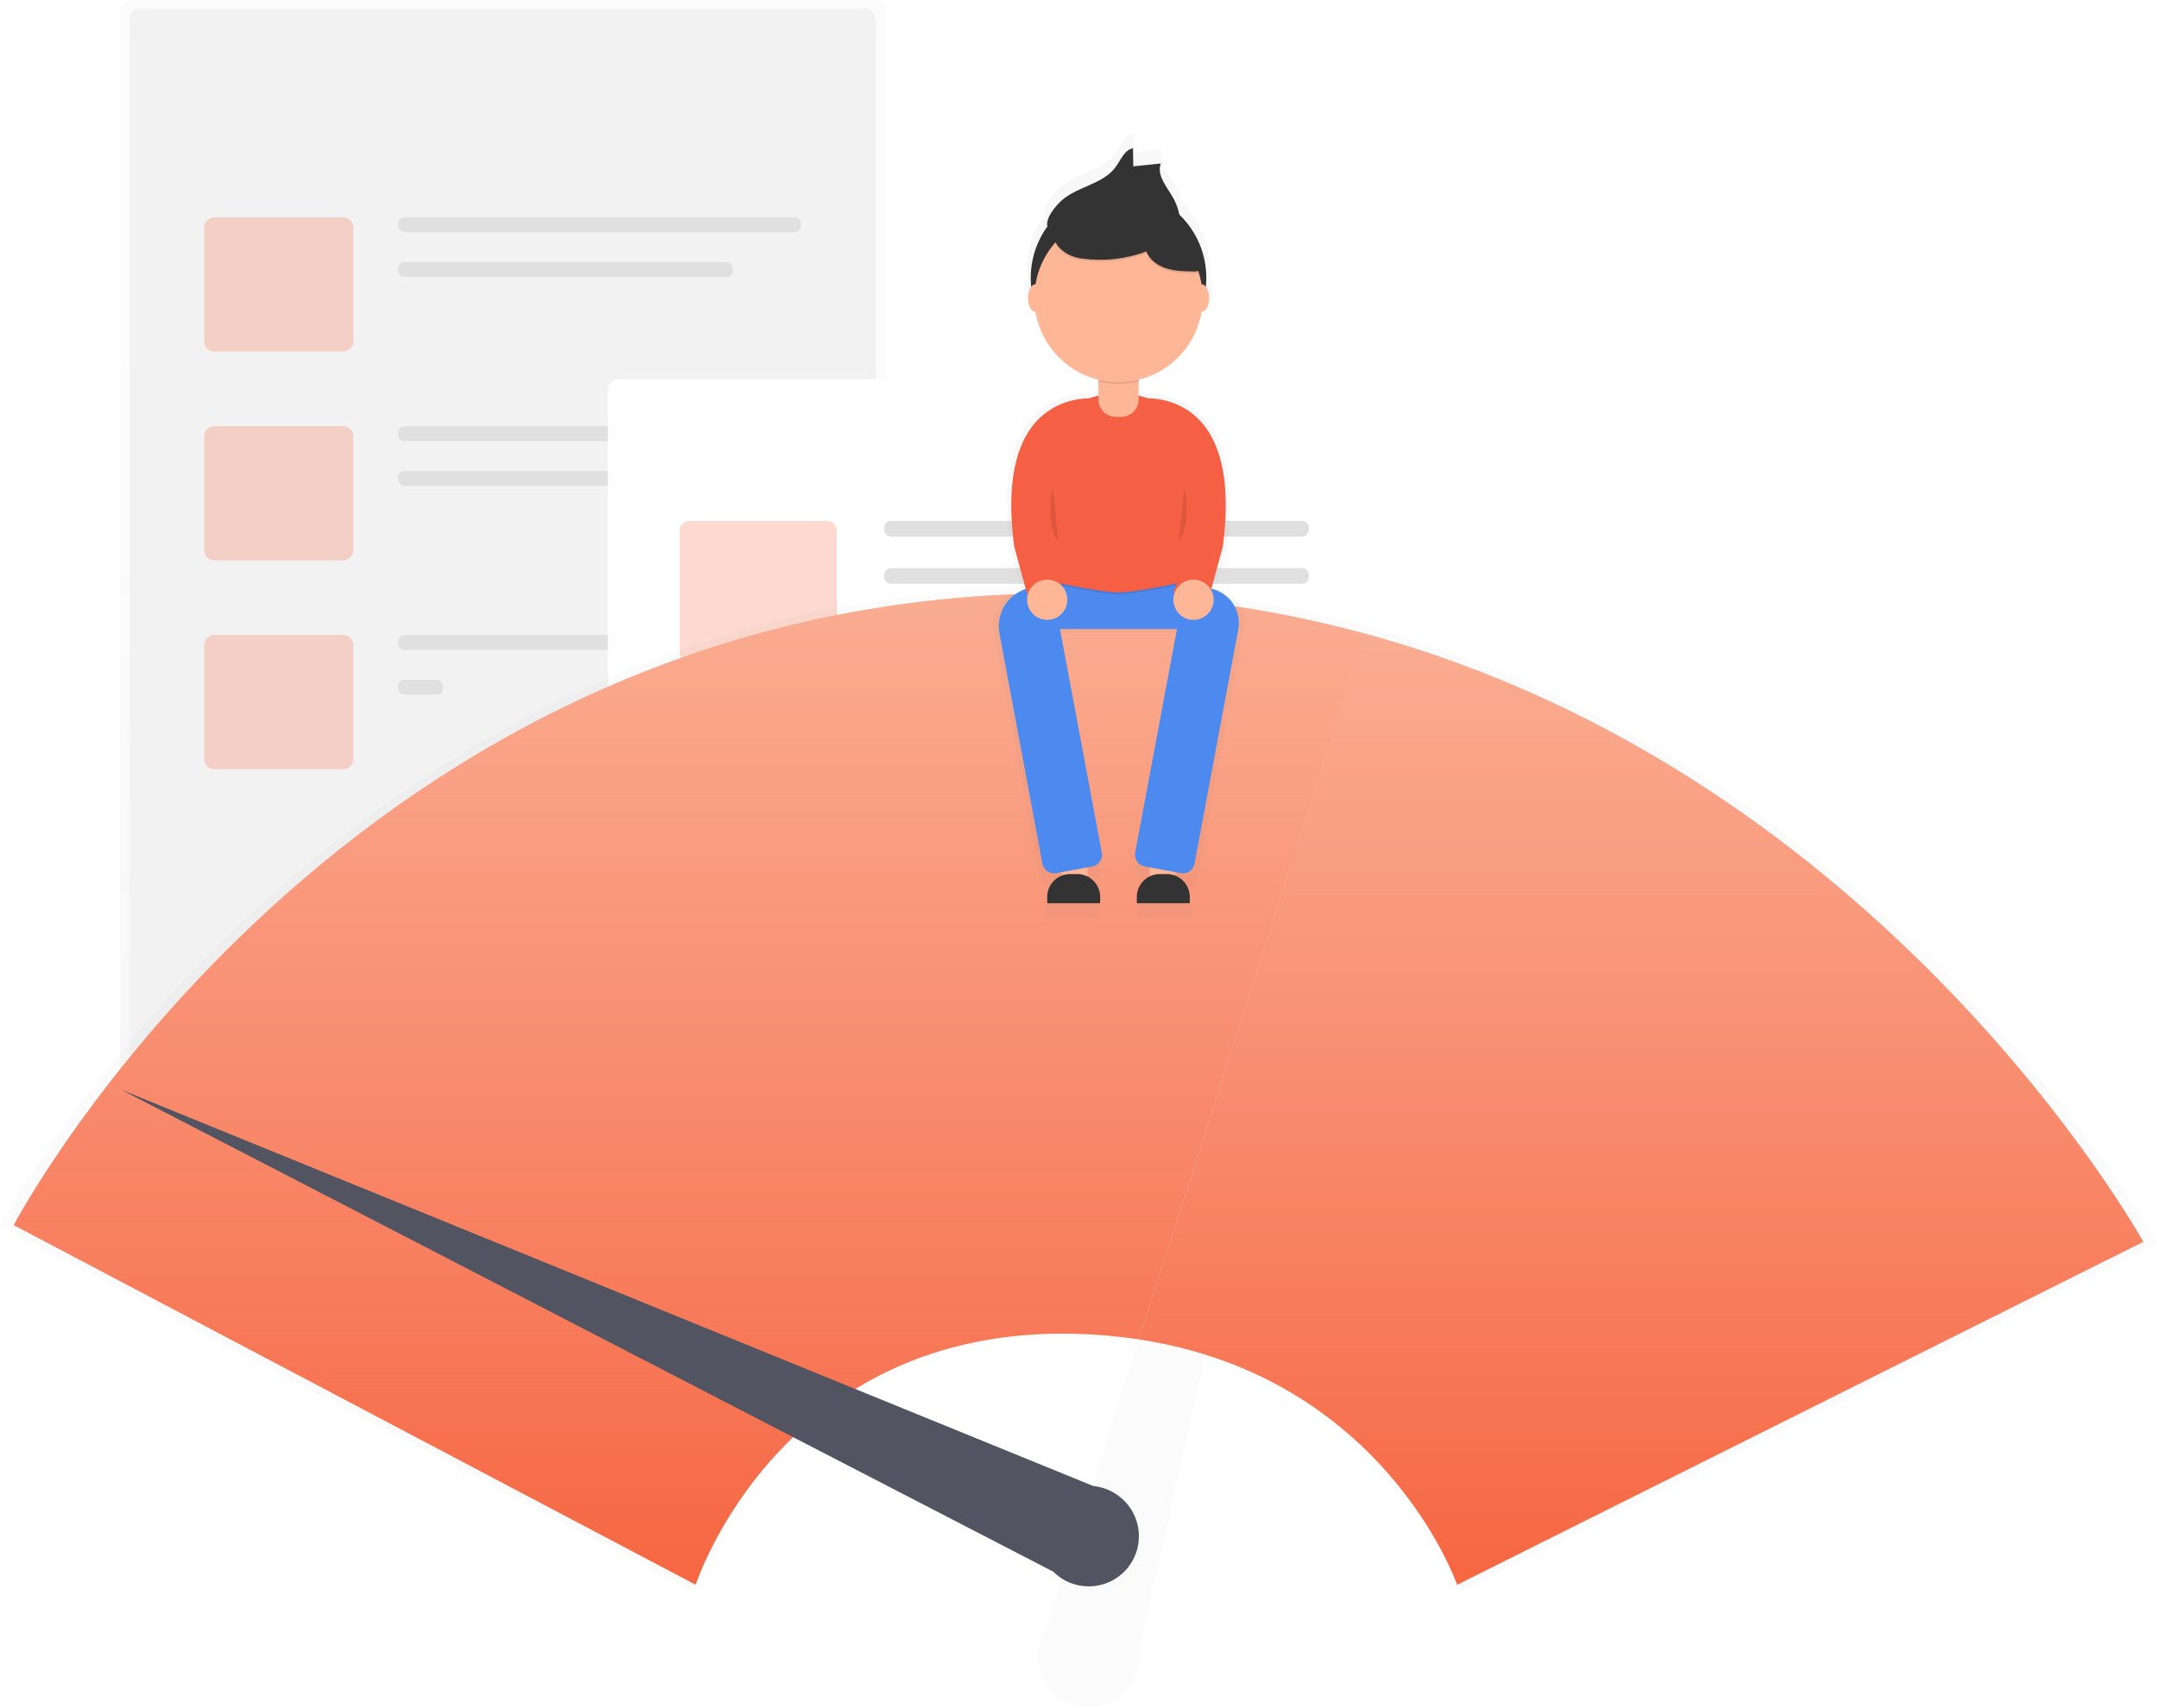 <svg width="942" height="746" viewBox="0 0 942 746" fill="none" xmlns="http://www.w3.org/2000/svg">
<g id="undraw_fast_loading_0lbh 1" clip-path="url(#clip0)">
<g id="BackPage_1">
<g id="Group" opacity="0.5">
<path id="Vector" opacity="0.5" d="M382.15 0H56.82C54.335 0 52.32 2.015 52.32 4.5V500.88C52.32 503.365 54.335 505.38 56.82 505.38H382.15C384.635 505.38 386.65 503.365 386.65 500.88V4.5C386.65 2.015 384.635 0 382.15 0Z" fill="url(#paint0_linear)"/>
</g>
<path id="Vector_2" d="M377.86 3.71H61.1C58.615 3.71 56.6 5.725 56.6 8.21V494.37C56.6 496.855 58.615 498.87 61.1 498.87H377.86C380.345 498.87 382.36 496.855 382.36 494.37V8.21C382.36 5.725 380.345 3.71 377.86 3.71Z" fill="#F2F2F2"/>
<g id="Group_2" opacity="0.5">
<path id="Vector_3" opacity="0.5" d="M149.83 94.93H93.68C91.195 94.93 89.18 96.945 89.18 99.43V149.07C89.18 151.555 91.195 153.57 93.68 153.57H149.83C152.315 153.57 154.33 151.555 154.33 149.07V99.43C154.33 96.945 152.315 94.93 149.83 94.93Z" fill="#F66641"/>
</g>
<path id="Vector_4" d="M346.97 94.93H176.7C175.143 94.93 173.88 96.192 173.88 97.75V98.63C173.88 100.187 175.143 101.45 176.7 101.45H346.97C348.527 101.45 349.79 100.187 349.79 98.63V97.75C349.79 96.192 348.527 94.93 346.97 94.93Z" fill="#E0E0E0"/>
<path id="Vector_5" d="M317.29 114.47H176.7C175.143 114.47 173.88 115.733 173.88 117.29V118.17C173.88 119.727 175.143 120.99 176.7 120.99H317.29C318.847 120.99 320.11 119.727 320.11 118.17V117.29C320.11 115.733 318.847 114.47 317.29 114.47Z" fill="#E0E0E0"/>
<g id="Group_3" opacity="0.5">
<path id="Vector_6" opacity="0.5" d="M149.83 186.14H93.68C91.195 186.14 89.18 188.155 89.18 190.64V240.28C89.18 242.765 91.195 244.78 93.68 244.78H149.83C152.315 244.78 154.33 242.765 154.33 240.28V190.64C154.33 188.155 152.315 186.14 149.83 186.14Z" fill="#F66641"/>
</g>
<path id="Vector_7" d="M346.97 186.14H176.7C175.143 186.14 173.88 187.403 173.88 188.96V189.84C173.88 191.397 175.143 192.66 176.7 192.66H346.97C348.527 192.66 349.79 191.397 349.79 189.84V188.96C349.79 187.403 348.527 186.14 346.97 186.14Z" fill="#E0E0E0"/>
<path id="Vector_8" d="M346.97 205.68H176.7C175.143 205.68 173.88 206.943 173.88 208.5V209.38C173.88 210.937 175.143 212.2 176.7 212.2H346.97C348.527 212.2 349.79 210.937 349.79 209.38V208.5C349.79 206.943 348.527 205.68 346.97 205.68Z" fill="#E0E0E0"/>
<g id="Group_4" opacity="0.5">
<path id="Vector_9" opacity="0.5" d="M149.83 277.35H93.68C91.195 277.35 89.18 279.365 89.18 281.85V331.49C89.18 333.975 91.195 335.99 93.68 335.99H149.83C152.315 335.99 154.33 333.975 154.33 331.49V281.85C154.33 279.365 152.315 277.35 149.83 277.35Z" fill="#F66641"/>
</g>
<path id="Vector_10" d="M346.97 277.35H176.7C175.143 277.35 173.88 278.613 173.88 280.17V281.05C173.88 282.607 175.143 283.87 176.7 283.87H346.97C348.527 283.87 349.79 282.607 349.79 281.05V280.17C349.79 278.613 348.527 277.35 346.97 277.35Z" fill="#E0E0E0"/>
<path id="Vector_11" d="M190.61 296.9H176.7C175.143 296.9 173.88 298.163 173.88 299.72V300.6C173.88 302.157 175.143 303.42 176.7 303.42H190.61C192.167 303.42 193.43 302.157 193.43 300.6V299.72C193.43 298.163 192.167 296.9 190.61 296.9Z" fill="#E0E0E0"/>
</g>
<g id="BackPage_2">
<path id="Vector_12" d="M580.65 165.7H269.95C267.465 165.7 265.45 167.715 265.45 170.2V448.93C265.45 451.415 267.465 453.43 269.95 453.43H580.65C583.135 453.43 585.15 451.415 585.15 448.93V170.2C585.15 167.715 583.135 165.7 580.65 165.7Z" fill="white"/>
<g id="Group_5" opacity="0.5">
<path id="Vector_13" opacity="0.5" d="M361.03 227.52H301.34C298.855 227.52 296.84 229.535 296.84 232.02V284.84C296.84 287.325 298.855 289.34 301.34 289.34H361.03C363.515 289.34 365.53 287.325 365.53 284.84V232.02C365.53 229.535 363.515 227.52 361.03 227.52Z" fill="#F66641"/>
</g>
<path id="Vector_14" d="M568.62 227.52H389.12C387.474 227.52 386.14 228.854 386.14 230.5V231.41C386.14 233.056 387.474 234.39 389.12 234.39H568.62C570.266 234.39 571.6 233.056 571.6 231.41V230.5C571.6 228.854 570.266 227.52 568.62 227.52Z" fill="#E0E0E0"/>
<path id="Vector_15" d="M568.62 248.13H389.12C387.474 248.13 386.14 249.464 386.14 251.11V252.02C386.14 253.666 387.474 255 389.12 255H568.62C570.266 255 571.6 253.666 571.6 252.02V251.11C571.6 249.464 570.266 248.13 568.62 248.13Z" fill="#E0E0E0"/>
</g>
<path id="Vector_16" d="M568.62 322.92H292.95C291.304 322.92 289.97 324.254 289.97 325.9V326.81C289.97 328.456 291.304 329.79 292.95 329.79H568.62C570.266 329.79 571.6 328.456 571.6 326.81V325.9C571.6 324.254 570.266 322.92 568.62 322.92Z" fill="#E0E0E0"/>
<path id="Vector_17" d="M568.62 343.53H292.95C291.304 343.53 289.97 344.864 289.97 346.51V347.42C289.97 349.066 291.304 350.4 292.95 350.4H568.62C570.266 350.4 571.6 349.066 571.6 347.42V346.51C571.6 344.864 570.266 343.53 568.62 343.53Z" fill="#E0E0E0"/>
<path id="Vector_18" d="M568.62 371H292.95C291.304 371 289.97 372.334 289.97 373.98V374.89C289.97 376.536 291.304 377.87 292.95 377.87H568.62C570.266 377.87 571.6 376.536 571.6 374.89V373.98C571.6 372.334 570.266 371 568.62 371Z" fill="#E0E0E0"/>
<path id="Vector_19" d="M499.93 391.61H292.95C291.304 391.61 289.97 392.944 289.97 394.59V395.5C289.97 397.146 291.304 398.48 292.95 398.48H499.93C501.576 398.48 502.91 397.146 502.91 395.5V394.59C502.91 392.944 501.576 391.61 499.93 391.61Z" fill="#E0E0E0"/>
<g id="Group_6" opacity="0.5">
<path id="Vector_20" opacity="0.5" d="M597.64 273.88L598.81 268.66L597.17 273.76C554.518 262.24 510.55 256.31 466.37 256.12C148.05 254.24 0 535.57 0 535.57L301.66 694.73C301.66 694.73 338.66 579.99 470.07 583.73C479.109 583.976 488.125 584.764 497.07 586.09L457.09 710.62C455.381 713.052 454.178 715.802 453.553 718.707C452.927 721.613 452.89 724.614 453.446 727.534C454.002 730.453 455.138 733.232 456.788 735.704C458.437 738.176 460.566 740.292 463.049 741.926C465.532 743.56 468.317 744.679 471.24 745.217C474.163 745.754 477.164 745.699 480.066 745.055C482.967 744.411 485.71 743.191 488.131 741.467C490.552 739.743 492.602 737.551 494.16 735.02V735.02V734.96C496.235 731.588 497.364 727.719 497.43 723.76C497.43 723.09 497.43 722.42 497.36 721.76L526.26 592.62C612.36 619.1 638.45 694.72 638.45 694.72L942 542.97C942 542.97 828 336.44 597.64 273.88Z" fill="url(#paint1_linear)"/>
</g>
<g id="Progress_Chart">
<g id="Vector_21">
<path d="M466.43 259.24C152.17 257.41 6 535.13 6 535.13L303.82 692.24C303.82 692.24 340.36 578.96 470.09 582.61C479.228 582.857 488.341 583.665 497.38 585.03L596 276.78C553.756 265.327 510.199 259.431 466.43 259.24V259.24Z" fill="#F66641"/>
<path d="M466.43 259.24C152.17 257.41 6 535.13 6 535.13L303.82 692.24C303.82 692.24 340.36 578.96 470.09 582.61C479.228 582.857 488.341 583.665 497.38 585.03L596 276.78C553.756 265.327 510.199 259.431 466.43 259.24V259.24Z" fill="url(#paint2_linear)" fill-opacity="0.5"/>
</g>
<g id="Vector_22">
<path d="M596 276.78L497.38 585.06C605 601.41 636.35 692.24 636.35 692.24L936 542.44C936 542.44 823.41 338.54 596 276.78Z" fill="#F66641"/>
<path d="M596 276.78L497.38 585.06C605 601.41 636.35 692.24 636.35 692.24L936 542.44C936 542.44 823.41 338.54 596 276.78Z" fill="url(#paint3_linear)"/>
</g>
</g>
<g id="Vector_23" filter="url(#filter0_d)">
<path d="M477.402 645.075L52.934 472L459.94 682.493C462.021 684.582 464.503 686.23 467.236 687.338C469.968 688.445 472.897 688.99 475.845 688.94C478.794 688.889 481.702 688.245 484.395 687.044C487.088 685.843 489.512 684.111 491.52 681.952C493.528 679.793 495.08 677.251 496.083 674.477C497.086 671.704 497.519 668.757 497.356 665.813C497.194 662.869 496.438 659.987 495.136 657.342C493.833 654.696 492.011 652.34 489.776 650.416V650.416L489.717 650.406C486.777 647.833 483.199 646.099 479.358 645.384C478.687 645.21 478.051 645.134 477.402 645.075Z" fill="#535461"/>
</g>
<g id="Man" opacity="0.7">
<path id="Vector_24" opacity="0.7" d="M533.25 258.71L530.63 258.22L535.8 239.22C543.94 178.22 513.19 172.03 501.66 171.82C500.334 171.335 498.982 170.924 497.61 170.59V163.39C504.864 161.6 511.435 157.723 516.509 152.238C521.583 146.753 524.939 139.901 526.16 132.53H526.26C528.09 132.53 529.58 129.74 529.58 126.3C529.652 124.477 529.144 122.677 528.13 121.16C528.263 119.827 528.33 118.493 528.33 117.16C528.333 111.776 527.242 106.448 525.122 101.498C523.003 96.549 519.899 92.083 516 88.37C515.468 85.71 514.516 83.151 513.18 80.79C510.35 75.79 505.64 70.61 507.56 65.2L495.13 66.48L495.01 58.29C491.13 58.99 489.5 63.48 487.2 66.68C481.66 74.38 470.55 75.45 463.2 81.45C460.7 83.45 455.08 89.69 456.15 93.76C451.213 100.551 448.559 108.734 448.57 117.13C448.57 118.463 448.637 119.797 448.77 121.13C447.756 122.647 447.248 124.447 447.32 126.27C447.32 129.71 448.81 132.5 450.64 132.5H450.74C451.961 139.871 455.317 146.723 460.391 152.208C465.465 157.693 472.036 161.57 479.29 163.36V170.56C477.918 170.894 476.566 171.305 475.24 171.79C463.71 172 432.96 178.15 441.1 239.19L446.27 258.19L445.04 258.42C443.211 258.761 441.466 259.46 439.907 260.475C438.348 261.491 437.003 262.803 435.951 264.338C434.899 265.873 434.16 267.6 433.775 269.421C433.391 271.242 433.369 273.121 433.71 274.95L454.14 384.14C454.349 385.258 454.993 386.247 455.93 386.89C456.868 387.533 458.022 387.777 459.14 387.57L462.73 386.9V389.02C460.738 390.004 459.06 391.526 457.887 393.413C456.714 395.3 456.091 397.478 456.09 399.7V401.05H480.17V399.7C480.169 397.638 479.633 395.611 478.615 393.818C477.597 392.025 476.131 390.527 474.36 389.47V384.72L477.64 384.11C478.758 383.901 479.747 383.257 480.39 382.32C481.033 381.382 481.278 380.228 481.07 379.11L461.93 276.53H515L495.88 379.12C495.673 380.238 495.917 381.392 496.56 382.33C497.203 383.267 498.192 383.911 499.31 384.12L502.59 384.73V389.48C500.819 390.537 499.353 392.035 498.335 393.828C497.317 395.621 496.781 397.648 496.78 399.71V401.06H520.86V399.71C520.859 397.488 520.236 395.31 519.063 393.423C517.89 391.536 516.212 390.014 514.22 389.03V386.91L517.81 387.58C518.928 387.787 520.082 387.543 521.02 386.9C521.957 386.257 522.601 385.268 522.81 384.15L543.45 273.59C543.758 271.943 543.739 270.252 543.393 268.612C543.047 266.973 542.381 265.418 541.434 264.036C540.487 262.654 539.276 261.472 537.872 260.559C536.468 259.645 534.897 259.017 533.25 258.71Z" fill="url(#paint4_linear)"/>
</g>
<path id="Vector_25" d="M474.9 373H463.72V388.18H474.9V373Z" fill="#FDB797"/>
<path id="Vector_26" d="M513.24 373H502.06V388.18H513.24V373Z" fill="#FDB797"/>
<path id="Vector_27" d="M525.23 248.4H451.74V274.76H525.23V248.4Z" fill="#4D8AF0"/>
<g id="Group_7" opacity="0.05">
<path id="Vector_28" opacity="0.05" d="M525.23 248.4H451.74V274.76H525.23V248.4Z" fill="black"/>
</g>
<path id="Vector_29" opacity="0.1" d="M451.74 253.19C451.74 253.19 479.16 259.58 488.48 259.58C497.8 259.58 525.22 253.19 525.22 253.19V249.19H451.74V253.19Z" fill="black"/>
<path id="Vector_30" d="M525.22 252.39C525.22 252.39 497.8 258.78 488.48 258.78C479.16 258.78 451.74 252.39 451.74 252.39V208.46C451.74 198.716 455.611 189.371 462.501 182.481C469.391 175.591 478.736 171.72 488.48 171.72V171.72C498.224 171.72 507.569 175.591 514.459 182.481C521.349 189.371 525.22 198.716 525.22 208.46V252.39Z" fill="#F55F44"/>
<path id="Vector_31" d="M479.7 153.34H497.27V174.48C497.27 176.498 496.468 178.434 495.041 179.861C493.614 181.288 491.678 182.09 489.66 182.09H487.32C485.302 182.09 483.366 181.288 481.939 179.861C480.512 178.434 479.71 176.498 479.71 174.48V153.34H479.7Z" fill="#FDB797"/>
<path id="Vector_32" d="M477 378.46L461.25 381.4C459.907 381.643 458.523 381.345 457.399 380.571C456.275 379.797 455.503 378.611 455.25 377.27L436.47 276.63C436.058 274.427 436.083 272.164 436.546 269.971C437.008 267.778 437.898 265.698 439.165 263.849C440.431 262 442.05 260.419 443.928 259.195C445.806 257.972 447.907 257.131 450.11 256.72L454.17 255.96C455.513 255.717 456.897 256.015 458.021 256.789C459.145 257.563 459.917 258.749 460.17 260.09L481.17 372.42C481.295 373.091 481.287 373.78 481.145 374.447C481.003 375.114 480.73 375.747 480.343 376.308C479.955 376.87 479.46 377.349 478.886 377.718C478.313 378.088 477.672 378.34 477 378.46Z" fill="#4D8AF0"/>
<path id="Vector_33" d="M499.92 378.46L515.67 381.4C517.013 381.643 518.397 381.345 519.521 380.571C520.645 379.797 521.417 378.611 521.67 377.27L540.77 274.95C541.515 270.947 540.64 266.811 538.338 263.453C536.035 260.094 532.493 257.788 528.49 257.04L522.75 255.97C521.407 255.727 520.023 256.025 518.899 256.799C517.775 257.573 517.003 258.759 516.75 260.1L495.75 372.43C495.626 373.1 495.636 373.788 495.778 374.454C495.921 375.12 496.194 375.752 496.581 376.312C496.969 376.872 497.463 377.351 498.036 377.719C498.609 378.088 499.249 378.34 499.92 378.46Z" fill="#4D8AF0"/>
<path id="Vector_34" opacity="0.1" d="M479.7 166.66C485.471 168.08 491.499 168.08 497.27 166.66V154.14H479.7V166.66Z" fill="black"/>
<path id="Vector_35" d="M488.48 159.73C509.655 159.73 526.82 142.565 526.82 121.39C526.82 100.215 509.655 83.05 488.48 83.05C467.305 83.05 450.14 100.215 450.14 121.39C450.14 142.565 467.305 159.73 488.48 159.73Z" fill="#333333"/>
<path id="Vector_36" d="M488.48 166.92C508.771 166.92 525.22 150.471 525.22 130.18C525.22 109.889 508.771 93.44 488.48 93.44C468.189 93.44 451.74 109.889 451.74 130.18C451.74 150.471 468.189 166.92 488.48 166.92Z" fill="#FDB797"/>
<path id="Vector_37" d="M464.22 87.06C471.29 81.29 481.98 80.26 487.3 72.85C489.51 69.77 491.08 65.44 494.81 64.77L494.92 72.65L506.92 71.42C505.07 76.62 509.6 81.62 512.33 86.42C514.336 89.967 515.432 93.956 515.52 98.03C511.37 100.52 506.22 97.8 501.6 96.35C496.98 94.9 492.33 94.79 487.6 94.66C485.186 94.492 482.761 94.626 480.38 95.06C478.32 95.613 476.312 96.346 474.38 97.25C471.2 98.58 461.15 103.61 458.2 100.37C454.88 96.7 461.49 89.29 464.22 87.06Z" fill="#333333"/>
<path id="Vector_38" opacity="0.1" d="M466.22 111.75C468.228 112.852 470.44 113.532 472.72 113.75C482.132 115.037 491.717 113.962 500.61 110.62C502.07 114.31 505.61 116.85 509.4 118.05C513.19 119.25 517.21 119.31 521.18 119.37C522.052 119.468 522.934 119.301 523.71 118.89C525.48 117.7 524.62 114.96 523.59 113.1L518.47 103.82C516.96 101.08 515.4 98.28 513.06 96.21C510.12 93.61 506.22 92.39 502.38 91.62C493.292 89.81 483.908 90.122 474.96 92.53C465.39 95.06 453.1 103.81 466.22 111.75Z" fill="black"/>
<path id="Vector_39" d="M466.22 110.95C468.228 112.052 470.44 112.732 472.72 112.95C482.132 114.237 491.717 113.162 500.61 109.82C502.07 113.51 505.61 116.05 509.4 117.25C513.19 118.45 517.21 118.51 521.18 118.57C522.052 118.668 522.934 118.501 523.71 118.09C525.48 116.9 524.62 114.16 523.59 112.3L518.47 103.02C516.96 100.28 515.4 97.48 513.06 95.41C510.12 92.81 506.22 91.59 502.38 90.82C493.292 89.01 483.908 89.322 474.96 91.73C465.39 94.24 453.1 103.02 466.22 110.95Z" fill="#333333"/>
<path id="Vector_40" d="M524.83 136.17C526.597 136.17 528.03 133.488 528.03 130.18C528.03 126.872 526.597 124.19 524.83 124.19C523.063 124.19 521.63 126.872 521.63 130.18C521.63 133.488 523.063 136.17 524.83 136.17Z" fill="#FDB797"/>
<path id="Vector_41" d="M452.14 136.17C453.907 136.17 455.34 133.488 455.34 130.18C455.34 126.872 453.907 124.19 452.14 124.19C450.373 124.19 448.94 126.872 448.94 130.18C448.94 133.488 450.373 136.17 452.14 136.17Z" fill="#FDB797"/>
<path id="Vector_42" d="M479.84 174.16C479.84 174.16 433.36 166.92 442.95 238.81L448.54 259.42L464.54 258.78C464.54 258.78 454.16 234.78 460.54 218.84C466.92 202.9 479.84 174.16 479.84 174.16Z" fill="#F55F44"/>
<path id="Vector_43" d="M497.12 174.16C497.12 174.16 543.6 166.92 534.01 238.81L528.42 259.42L512.42 258.78C512.42 258.78 522.8 234.78 516.42 218.84C510.04 202.9 497.12 174.16 497.12 174.16Z" fill="#F55F44"/>
<path id="Vector_44" d="M457.33 270.76C462.185 270.76 466.12 266.825 466.12 261.97C466.12 257.115 462.185 253.18 457.33 253.18C452.475 253.18 448.54 257.115 448.54 261.97C448.54 266.825 452.475 270.76 457.33 270.76Z" fill="#FDB797"/>
<path id="Vector_45" d="M521.23 270.76C526.085 270.76 530.02 266.825 530.02 261.97C530.02 257.115 526.085 253.18 521.23 253.18C516.375 253.18 512.44 257.115 512.44 261.97C512.44 266.825 516.375 270.76 521.23 270.76Z" fill="#FDB797"/>
<path id="Vector_46" d="M467.37 381.79H470.46C473.112 381.79 475.656 382.844 477.531 384.719C479.406 386.594 480.46 389.138 480.46 391.79V394.53H457.33V391.79C457.33 390.473 457.59 389.17 458.095 387.954C458.6 386.738 459.34 385.634 460.273 384.705C461.206 383.776 462.313 383.04 463.531 382.54C464.749 382.04 466.053 381.785 467.37 381.79V381.79Z" fill="#333333"/>
<path id="Vector_47" d="M506.51 381.79H509.6C512.252 381.79 514.796 382.844 516.671 384.719C518.546 386.594 519.6 389.138 519.6 391.79V394.53H496.47V391.79C496.47 390.473 496.73 389.17 497.235 387.954C497.74 386.738 498.48 385.634 499.413 384.705C500.346 383.776 501.453 383.04 502.671 382.54C503.889 382.04 505.193 381.785 506.51 381.79V381.79Z" fill="#333333"/>
<path id="Vector_48" opacity="0.1" d="M459.73 212.45C459.73 212.45 456.53 229.22 462.13 236.45Z" fill="black"/>
<path id="Vector_49" opacity="0.1" d="M517.24 212.45C517.24 212.45 520.44 229.22 514.84 236.45Z" fill="black"/>
</g>
<defs>
<filter id="filter0_d" x="25" y="472" width="496.376" height="228.281" filterUnits="userSpaceOnUse" color-interpolation-filters="sRGB">
<feFlood flood-opacity="0" result="BackgroundImageFix"/>
<feColorMatrix in="SourceAlpha" type="matrix" values="0 0 0 0 0 0 0 0 0 0 0 0 0 0 0 0 0 0 127 0"/>
<feOffset dy="4"/>
<feGaussianBlur stdDeviation="2"/>
<feColorMatrix type="matrix" values="0 0 0 0 0 0 0 0 0 0 0 0 0 0 0 0 0 0 0.25 0"/>
<feBlend mode="normal" in2="BackgroundImageFix" result="effect1_dropShadow"/>
<feBlend mode="normal" in="SourceGraphic" in2="effect1_dropShadow" result="shape"/>
</filter>
<linearGradient id="paint0_linear" x1="219.48" y1="505.38" x2="219.48" y2="0" gradientUnits="userSpaceOnUse">
<stop stop-color="#808080" stop-opacity="0.25"/>
<stop offset="0.54" stop-color="#808080" stop-opacity="0.12"/>
<stop offset="1" stop-color="#808080" stop-opacity="0.1"/>
</linearGradient>
<linearGradient id="paint1_linear" x1="565200" y1="403757" x2="565200" y2="164166" gradientUnits="userSpaceOnUse">
<stop stop-color="#808080" stop-opacity="0.25"/>
<stop offset="0.54" stop-color="#808080" stop-opacity="0.12"/>
<stop offset="1" stop-color="#808080" stop-opacity="0.1"/>
</linearGradient>
<linearGradient id="paint2_linear" x1="301" y1="259.231" x2="301" y2="692.24" gradientUnits="userSpaceOnUse">
<stop stop-color="#FFF3E0"/>
<stop offset="1" stop-color="white" stop-opacity="0"/>
</linearGradient>
<linearGradient id="paint3_linear" x1="716.69" y1="276.78" x2="716.69" y2="692.24" gradientUnits="userSpaceOnUse">
<stop stop-color="#FFF3E0" stop-opacity="0.5"/>
<stop offset="1" stop-color="white" stop-opacity="0"/>
</linearGradient>
<linearGradient id="paint4_linear" x1="68490.8" y1="164526" x2="68490.8" y2="47034.9" gradientUnits="userSpaceOnUse">
<stop stop-color="#808080" stop-opacity="0.25"/>
<stop offset="0.54" stop-color="#808080" stop-opacity="0.12"/>
<stop offset="1" stop-color="#808080" stop-opacity="0.1"/>
</linearGradient>
<clipPath id="clip0">
<rect width="942" height="745.6" fill="white"/>
</clipPath>
</defs>
</svg>
